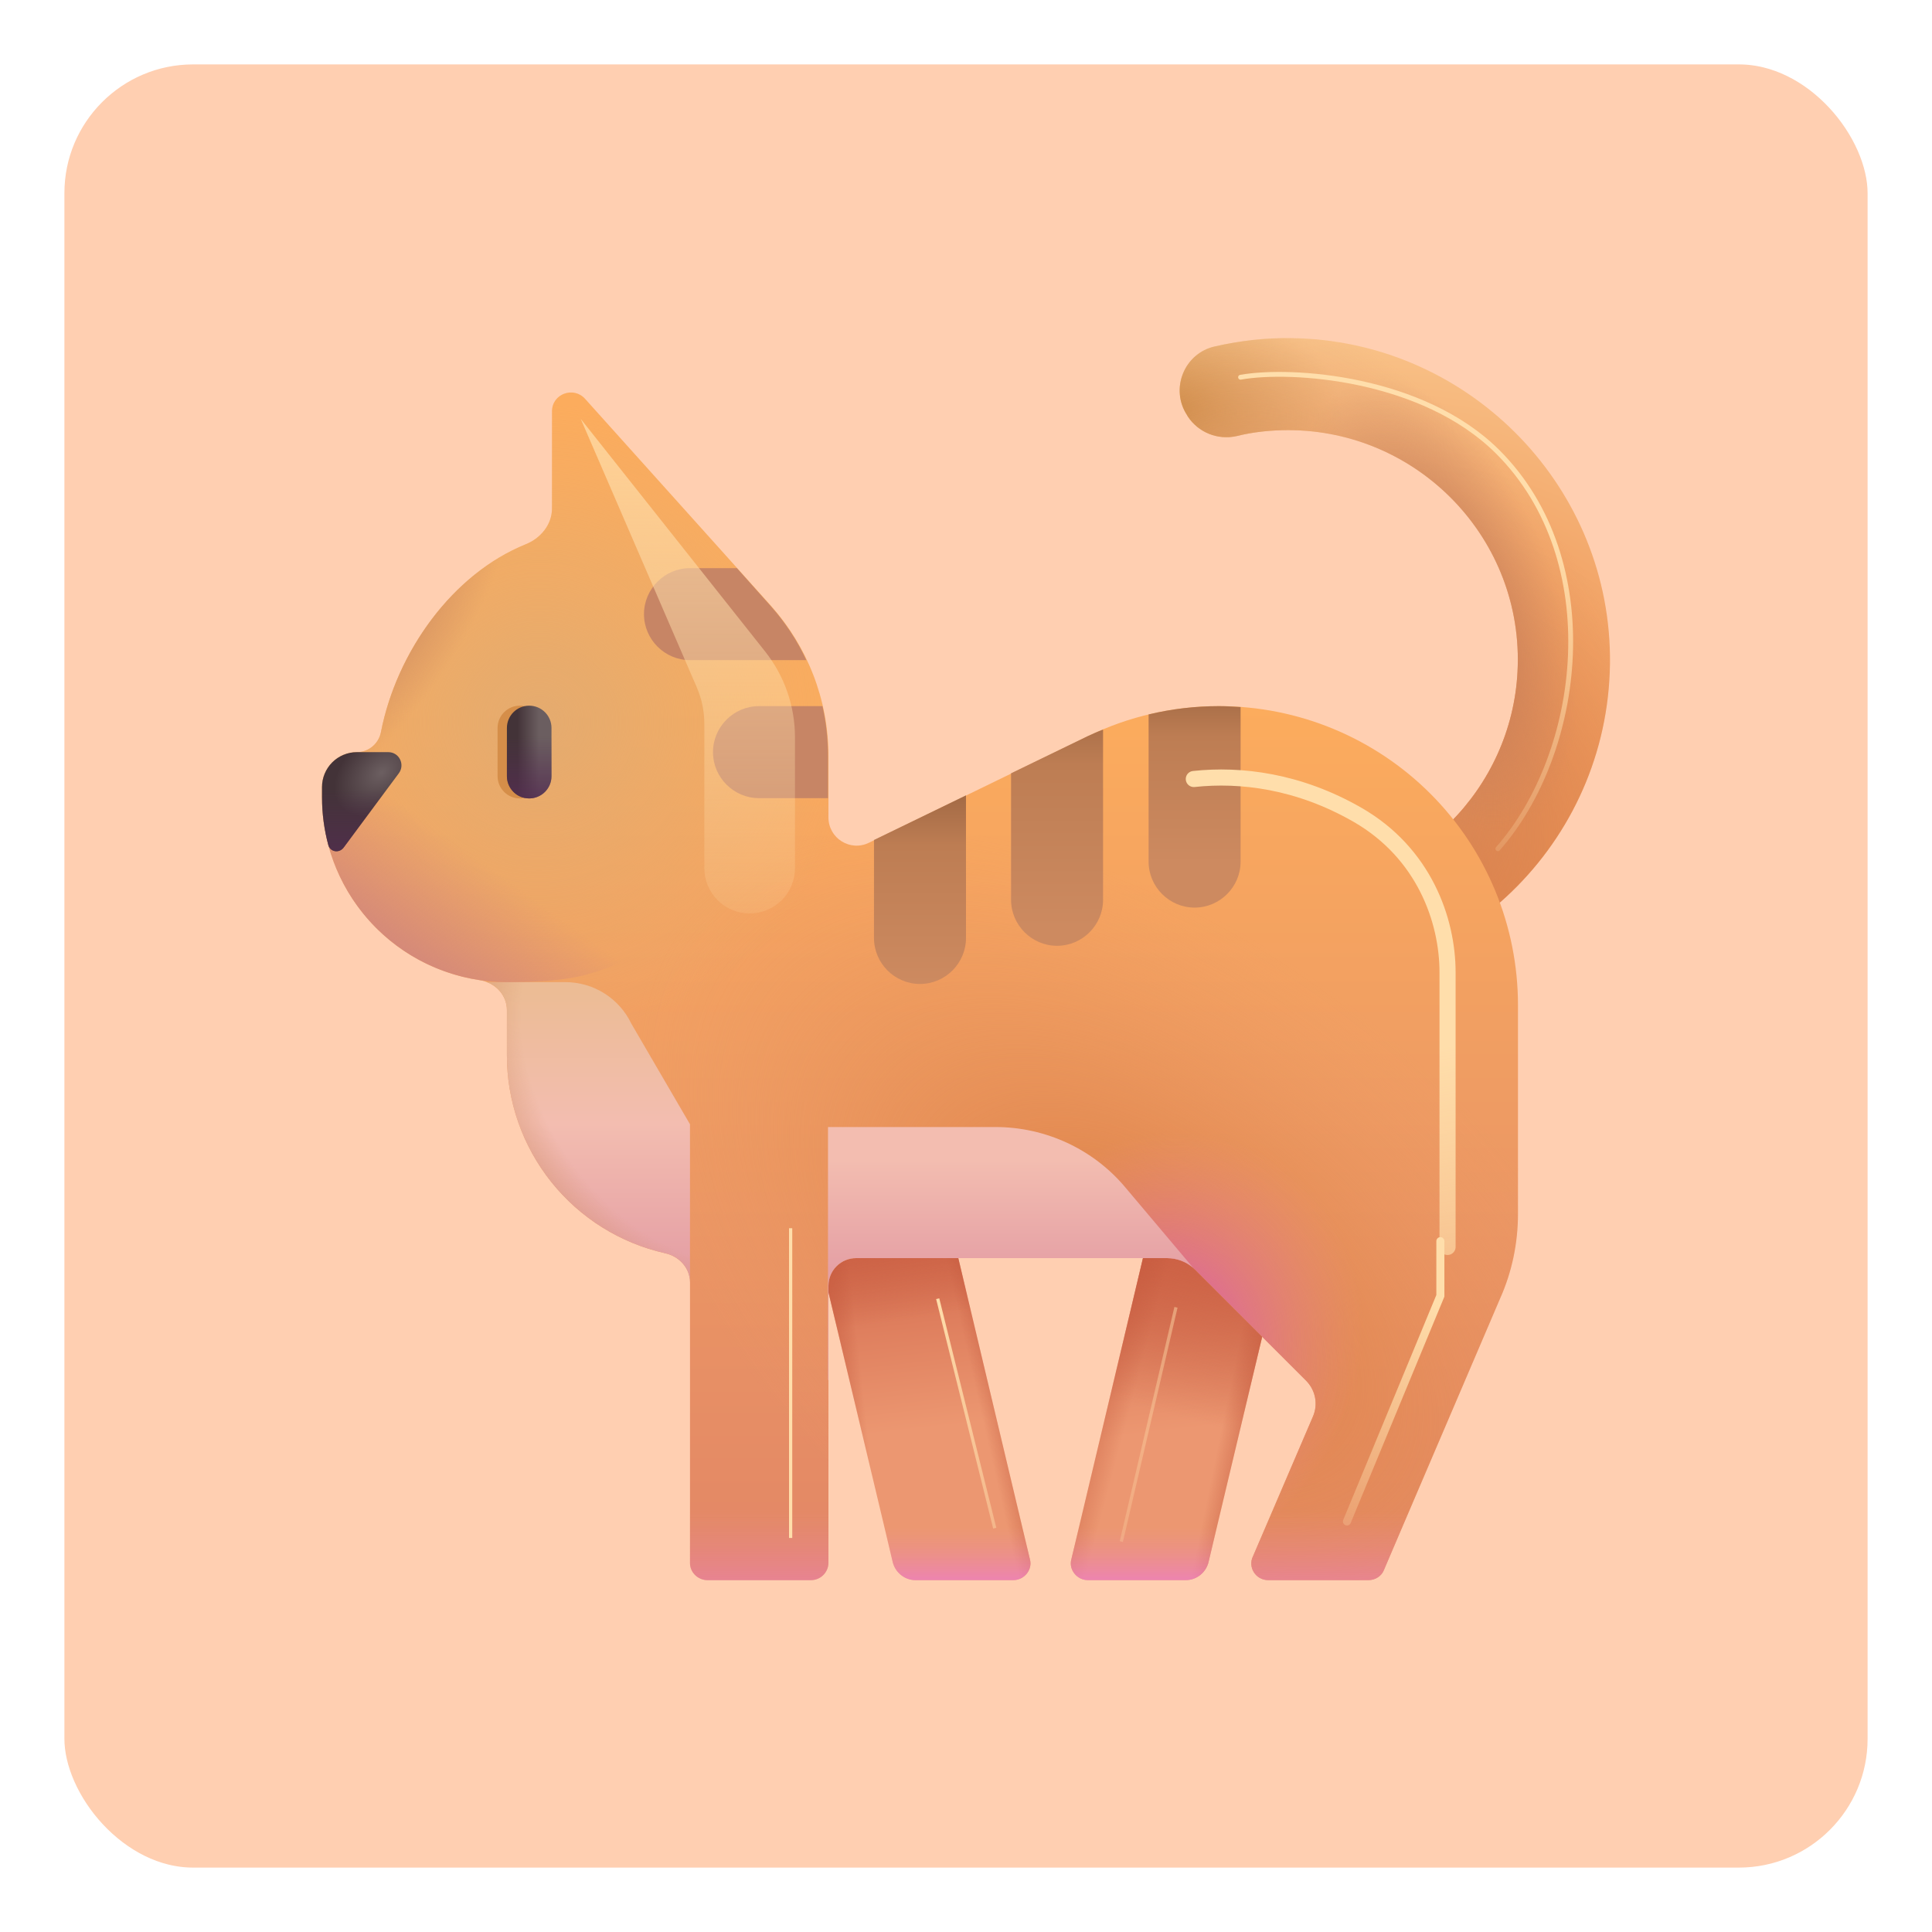 <svg width="120" height="120" viewBox="0 0 120 120" fill="none" xmlns="http://www.w3.org/2000/svg">
<rect x="2" y="2" width="116" height="116" rx="10" fill="#FFCFB1" stroke="white" stroke-width="4"/>
<path d="M62.942 98.144H56.856C56.199 98.144 55.628 97.687 55.457 97.058L49.999 74.144H58.571L63.971 96.858C64.142 97.487 63.628 98.144 62.942 98.144Z" fill="url(#paint0_linear_855_2317)"/>
<path d="M62.942 98.144H56.856C56.199 98.144 55.628 97.687 55.457 97.058L49.999 74.144H58.571L63.971 96.858C64.142 97.487 63.628 98.144 62.942 98.144Z" fill="url(#paint1_linear_855_2317)"/>
<path d="M62.942 98.144H56.856C56.199 98.144 55.628 97.687 55.457 97.058L49.999 74.144H58.571L63.971 96.858C64.142 97.487 63.628 98.144 62.942 98.144Z" fill="url(#paint2_linear_855_2317)"/>
<path d="M62.942 98.144H56.856C56.199 98.144 55.628 97.687 55.457 97.058L49.999 74.144H58.571L63.971 96.858C64.142 97.487 63.628 98.144 62.942 98.144Z" fill="url(#paint3_linear_855_2317)"/>
<path d="M62.942 98.144H56.856C56.199 98.144 55.628 97.687 55.457 97.058L49.999 74.144H58.571L63.971 96.858C64.142 97.487 63.628 98.144 62.942 98.144Z" fill="url(#paint4_linear_855_2317)"/>
<path d="M67.571 98.144H73.656C74.313 98.144 74.885 97.687 75.056 97.058L80.513 74.144H71.942L66.542 96.858C66.371 97.487 66.885 98.144 67.571 98.144Z" fill="url(#paint5_linear_855_2317)"/>
<path d="M67.571 98.144H73.656C74.313 98.144 74.885 97.687 75.056 97.058L80.513 74.144H71.942L66.542 96.858C66.371 97.487 66.885 98.144 67.571 98.144Z" fill="url(#paint6_linear_855_2317)"/>
<path d="M67.571 98.144H73.656C74.313 98.144 74.885 97.687 75.056 97.058L80.513 74.144H71.942L66.542 96.858C66.371 97.487 66.885 98.144 67.571 98.144Z" fill="url(#paint7_linear_855_2317)"/>
<path d="M67.571 98.144H73.656C74.313 98.144 74.885 97.687 75.056 97.058L80.513 74.144H71.942L66.542 96.858C66.371 97.487 66.885 98.144 67.571 98.144Z" fill="url(#paint8_linear_855_2317)"/>
<path d="M67.571 98.144H73.656C74.313 98.144 74.885 97.687 75.056 97.058L80.513 74.144H71.942L66.542 96.858C66.371 97.487 66.885 98.144 67.571 98.144Z" fill="url(#paint9_linear_855_2317)"/>
<path d="M80.199 21.003C78.57 20.974 76.97 21.174 75.456 21.517C73.542 21.945 72.656 24.174 73.742 25.803C73.742 25.831 73.77 25.831 73.77 25.86C74.427 26.86 75.627 27.345 76.799 27.088C77.827 26.831 78.913 26.717 79.999 26.717C88.113 26.717 94.684 33.517 94.256 41.717C93.884 49.002 87.999 54.916 80.684 55.259C78.342 55.373 76.142 54.916 74.17 54.031C73.942 54.488 73.57 54.859 73.17 55.173C73.199 56.631 73.142 58.231 72.685 59.602C74.942 60.516 77.427 61.002 79.999 61.002C91.141 61.002 100.141 51.888 99.998 40.717C99.856 29.917 90.999 21.117 80.199 21.003Z" fill="url(#paint10_radial_855_2317)"/>
<path d="M80.199 21.003C78.57 20.974 76.97 21.174 75.456 21.517C73.542 21.945 72.656 24.174 73.742 25.803C73.742 25.831 73.77 25.831 73.77 25.86C74.427 26.86 75.627 27.345 76.799 27.088C77.827 26.831 78.913 26.717 79.999 26.717C88.113 26.717 94.684 33.517 94.256 41.717C93.884 49.002 87.999 54.916 80.684 55.259C78.342 55.373 76.142 54.916 74.17 54.031C73.942 54.488 73.57 54.859 73.17 55.173C73.199 56.631 73.142 58.231 72.685 59.602C74.942 60.516 77.427 61.002 79.999 61.002C91.141 61.002 100.141 51.888 99.998 40.717C99.856 29.917 90.999 21.117 80.199 21.003Z" fill="url(#paint11_radial_855_2317)"/>
<path d="M80.199 21.003C78.57 20.974 76.97 21.174 75.456 21.517C73.542 21.945 72.656 24.174 73.742 25.803C73.742 25.831 73.77 25.831 73.77 25.86C74.427 26.86 75.627 27.345 76.799 27.088C77.827 26.831 78.913 26.717 79.999 26.717C88.113 26.717 94.684 33.517 94.256 41.717C93.884 49.002 87.999 54.916 80.684 55.259C78.342 55.373 76.142 54.916 74.17 54.031C73.942 54.488 73.57 54.859 73.17 55.173C73.199 56.631 73.142 58.231 72.685 59.602C74.942 60.516 77.427 61.002 79.999 61.002C91.141 61.002 100.141 51.888 99.998 40.717C99.856 29.917 90.999 21.117 80.199 21.003Z" fill="url(#paint12_radial_855_2317)"/>
<path d="M80.199 21.003C78.57 20.974 76.97 21.174 75.456 21.517C73.542 21.945 72.656 24.174 73.742 25.803C73.742 25.831 73.77 25.831 73.77 25.86C74.427 26.86 75.627 27.345 76.799 27.088C77.827 26.831 78.913 26.717 79.999 26.717C88.113 26.717 94.684 33.517 94.256 41.717C93.884 49.002 87.999 54.916 80.684 55.259C78.342 55.373 76.142 54.916 74.17 54.031C73.942 54.488 73.57 54.859 73.17 55.173C73.199 56.631 73.142 58.231 72.685 59.602C74.942 60.516 77.427 61.002 79.999 61.002C91.141 61.002 100.141 51.888 99.998 40.717C99.856 29.917 90.999 21.117 80.199 21.003Z" fill="url(#paint13_radial_855_2317)"/>
<path d="M75.713 43.859C72.913 43.859 70.113 44.488 67.599 45.717L53.971 52.345C52.799 52.916 51.456 52.059 51.456 50.773V46.974C51.456 43.402 50.114 40.145 47.914 37.66L36.343 24.774C35.628 23.974 34.285 24.46 34.285 25.545V31.582C34.285 32.583 33.588 33.428 32.663 33.802C28.106 35.639 24.631 40.497 23.657 45.488C23.514 46.202 22.886 46.717 22.171 46.717C21.596 46.717 21.043 46.945 20.636 47.352C20.229 47.76 20 48.312 20 48.888V49.516C20 52.267 20.987 54.926 22.781 57.01C24.575 59.095 27.057 60.467 29.777 60.876C30.714 61.016 31.485 61.77 31.485 62.716V65.545C31.484 68.407 32.458 71.184 34.246 73.42C36.034 75.655 38.53 77.215 41.322 77.842C42.185 78.033 42.857 78.759 42.857 79.642V97.087C42.857 97.658 43.342 98.144 43.942 98.144H50.371C50.971 98.144 51.456 97.658 51.456 97.058V79.859C51.456 79.404 51.637 78.968 51.959 78.647C52.28 78.325 52.716 78.144 53.171 78.144H72.485C73.142 78.144 73.77 78.402 74.228 78.859L81.113 85.744C81.713 86.344 81.885 87.23 81.542 88.001L77.828 96.658C77.485 97.344 77.999 98.144 78.77 98.144H84.999C85.427 98.144 85.827 97.887 85.97 97.487L93.17 80.659C93.913 79.002 94.284 77.202 94.284 75.402V62.431C94.284 59.992 93.804 57.577 92.871 55.324C91.937 53.071 90.569 51.023 88.845 49.299C87.121 47.574 85.073 46.206 82.82 45.273C80.567 44.34 78.152 43.859 75.713 43.859Z" fill="url(#paint14_linear_855_2317)"/>
<path d="M75.713 43.859C72.913 43.859 70.113 44.488 67.599 45.717L53.971 52.345C52.799 52.916 51.456 52.059 51.456 50.773V46.974C51.456 43.402 50.114 40.145 47.914 37.66L36.343 24.774C35.628 23.974 34.285 24.46 34.285 25.545V31.582C34.285 32.583 33.588 33.428 32.663 33.802C28.106 35.639 24.631 40.497 23.657 45.488C23.514 46.202 22.886 46.717 22.171 46.717C21.596 46.717 21.043 46.945 20.636 47.352C20.229 47.76 20 48.312 20 48.888V49.516C20 52.267 20.987 54.926 22.781 57.01C24.575 59.095 27.057 60.467 29.777 60.876C30.714 61.016 31.485 61.77 31.485 62.716V65.545C31.484 68.407 32.458 71.184 34.246 73.42C36.034 75.655 38.53 77.215 41.322 77.842C42.185 78.033 42.857 78.759 42.857 79.642V97.087C42.857 97.658 43.342 98.144 43.942 98.144H50.371C50.971 98.144 51.456 97.658 51.456 97.058V79.859C51.456 79.404 51.637 78.968 51.959 78.647C52.28 78.325 52.716 78.144 53.171 78.144H72.485C73.142 78.144 73.77 78.402 74.228 78.859L81.113 85.744C81.713 86.344 81.885 87.23 81.542 88.001L77.828 96.658C77.485 97.344 77.999 98.144 78.77 98.144H84.999C85.427 98.144 85.827 97.887 85.97 97.487L93.17 80.659C93.913 79.002 94.284 77.202 94.284 75.402V62.431C94.284 59.992 93.804 57.577 92.871 55.324C91.937 53.071 90.569 51.023 88.845 49.299C87.121 47.574 85.073 46.206 82.82 45.273C80.567 44.34 78.152 43.859 75.713 43.859Z" fill="url(#paint15_radial_855_2317)"/>
<path d="M75.713 43.859C72.913 43.859 70.113 44.488 67.599 45.717L53.971 52.345C52.799 52.916 51.456 52.059 51.456 50.773V46.974C51.456 43.402 50.114 40.145 47.914 37.66L36.343 24.774C35.628 23.974 34.285 24.46 34.285 25.545V31.582C34.285 32.583 33.588 33.428 32.663 33.802C28.106 35.639 24.631 40.497 23.657 45.488C23.514 46.202 22.886 46.717 22.171 46.717C21.596 46.717 21.043 46.945 20.636 47.352C20.229 47.76 20 48.312 20 48.888V49.516C20 52.267 20.987 54.926 22.781 57.01C24.575 59.095 27.057 60.467 29.777 60.876C30.714 61.016 31.485 61.77 31.485 62.716V65.545C31.484 68.407 32.458 71.184 34.246 73.42C36.034 75.655 38.53 77.215 41.322 77.842C42.185 78.033 42.857 78.759 42.857 79.642V97.087C42.857 97.658 43.342 98.144 43.942 98.144H50.371C50.971 98.144 51.456 97.658 51.456 97.058V79.859C51.456 79.404 51.637 78.968 51.959 78.647C52.28 78.325 52.716 78.144 53.171 78.144H72.485C73.142 78.144 73.77 78.402 74.228 78.859L81.113 85.744C81.713 86.344 81.885 87.23 81.542 88.001L77.828 96.658C77.485 97.344 77.999 98.144 78.77 98.144H84.999C85.427 98.144 85.827 97.887 85.97 97.487L93.17 80.659C93.913 79.002 94.284 77.202 94.284 75.402V62.431C94.284 59.992 93.804 57.577 92.871 55.324C91.937 53.071 90.569 51.023 88.845 49.299C87.121 47.574 85.073 46.206 82.82 45.273C80.567 44.34 78.152 43.859 75.713 43.859Z" fill="url(#paint16_linear_855_2317)"/>
<path d="M75.713 43.859C72.913 43.859 70.113 44.488 67.599 45.717L53.971 52.345C52.799 52.916 51.456 52.059 51.456 50.773V46.974C51.456 43.402 50.114 40.145 47.914 37.66L36.343 24.774C35.628 23.974 34.285 24.46 34.285 25.545V31.582C34.285 32.583 33.588 33.428 32.663 33.802C28.106 35.639 24.631 40.497 23.657 45.488C23.514 46.202 22.886 46.717 22.171 46.717C21.596 46.717 21.043 46.945 20.636 47.352C20.229 47.76 20 48.312 20 48.888V49.516C20 52.267 20.987 54.926 22.781 57.01C24.575 59.095 27.057 60.467 29.777 60.876C30.714 61.016 31.485 61.77 31.485 62.716V65.545C31.484 68.407 32.458 71.184 34.246 73.42C36.034 75.655 38.53 77.215 41.322 77.842C42.185 78.033 42.857 78.759 42.857 79.642V97.087C42.857 97.658 43.342 98.144 43.942 98.144H50.371C50.971 98.144 51.456 97.658 51.456 97.058V79.859C51.456 79.404 51.637 78.968 51.959 78.647C52.28 78.325 52.716 78.144 53.171 78.144H72.485C73.142 78.144 73.77 78.402 74.228 78.859L81.113 85.744C81.713 86.344 81.885 87.23 81.542 88.001L77.828 96.658C77.485 97.344 77.999 98.144 78.77 98.144H84.999C85.427 98.144 85.827 97.887 85.97 97.487L93.17 80.659C93.913 79.002 94.284 77.202 94.284 75.402V62.431C94.284 59.992 93.804 57.577 92.871 55.324C91.937 53.071 90.569 51.023 88.845 49.299C87.121 47.574 85.073 46.206 82.82 45.273C80.567 44.34 78.152 43.859 75.713 43.859Z" fill="url(#paint17_radial_855_2317)"/>
<path d="M75.713 43.859C72.913 43.859 70.113 44.488 67.599 45.717L53.971 52.345C52.799 52.916 51.456 52.059 51.456 50.773V46.974C51.456 43.402 50.114 40.145 47.914 37.66L36.343 24.774C35.628 23.974 34.285 24.46 34.285 25.545V31.582C34.285 32.583 33.588 33.428 32.663 33.802C28.106 35.639 24.631 40.497 23.657 45.488C23.514 46.202 22.886 46.717 22.171 46.717C21.596 46.717 21.043 46.945 20.636 47.352C20.229 47.76 20 48.312 20 48.888V49.516C20 52.267 20.987 54.926 22.781 57.01C24.575 59.095 27.057 60.467 29.777 60.876C30.714 61.016 31.485 61.77 31.485 62.716V65.545C31.484 68.407 32.458 71.184 34.246 73.42C36.034 75.655 38.53 77.215 41.322 77.842C42.185 78.033 42.857 78.759 42.857 79.642V97.087C42.857 97.658 43.342 98.144 43.942 98.144H50.371C50.971 98.144 51.456 97.658 51.456 97.058V79.859C51.456 79.404 51.637 78.968 51.959 78.647C52.28 78.325 52.716 78.144 53.171 78.144H72.485C73.142 78.144 73.77 78.402 74.228 78.859L81.113 85.744C81.713 86.344 81.885 87.23 81.542 88.001L77.828 96.658C77.485 97.344 77.999 98.144 78.77 98.144H84.999C85.427 98.144 85.827 97.887 85.97 97.487L93.17 80.659C93.913 79.002 94.284 77.202 94.284 75.402V62.431C94.284 59.992 93.804 57.577 92.871 55.324C91.937 53.071 90.569 51.023 88.845 49.299C87.121 47.574 85.073 46.206 82.82 45.273C80.567 44.34 78.152 43.859 75.713 43.859Z" fill="url(#paint18_radial_855_2317)"/>
<path fill-rule="evenodd" clip-rule="evenodd" d="M74.099 78.736L69.914 73.773C67.914 71.373 64.942 70.002 61.828 70.002H51.428V85.707H51.457V79.859C51.457 79.404 51.637 78.968 51.959 78.647C52.28 78.325 52.716 78.144 53.171 78.144H72.485C73.085 78.144 73.656 78.356 74.099 78.736Z" fill="url(#paint19_linear_855_2317)"/>
<path d="M42.856 79.642V69.83L39.214 63.582C38.844 62.808 38.262 62.156 37.537 61.699C36.811 61.242 35.971 61.001 35.114 61.002H30.248C30.603 61.13 30.91 61.363 31.131 61.668C31.352 61.974 31.475 62.339 31.485 62.716V65.545C31.484 68.407 32.457 71.185 34.245 73.42C36.033 75.655 38.529 77.215 41.322 77.842C42.185 78.033 42.856 78.759 42.856 79.642Z" fill="url(#paint20_linear_855_2317)"/>
<path d="M42.856 79.642V69.83L39.214 63.582C38.844 62.808 38.262 62.156 37.537 61.699C36.811 61.242 35.971 61.001 35.114 61.002H30.248C30.603 61.13 30.91 61.363 31.131 61.668C31.352 61.974 31.475 62.339 31.485 62.716V65.545C31.484 68.407 32.457 71.185 34.245 73.42C36.033 75.655 38.529 77.215 41.322 77.842C42.185 78.033 42.856 78.759 42.856 79.642Z" fill="url(#paint21_radial_855_2317)"/>
<path d="M51.456 46.974V50.773C49.968 51.588 46.008 55.985 39.331 59.368C37.071 60.511 35.625 61.002 31.485 61.002C28.439 61.002 25.518 59.792 23.364 57.638C21.21 55.484 20 52.563 20 49.516V48.888C20 47.688 20.971 46.717 22.171 46.717C22.886 46.717 23.514 46.202 23.657 45.488C24.743 39.917 28.943 34.517 34.285 33.288V25.545C34.285 24.46 35.628 23.974 36.343 24.774L47.914 37.66C50.114 40.145 51.456 43.402 51.456 46.974Z" fill="url(#paint22_linear_855_2317)"/>
<path d="M51.456 46.974V50.773C49.968 51.588 46.008 55.985 39.331 59.368C37.071 60.511 35.625 61.002 31.485 61.002C28.439 61.002 25.518 59.792 23.364 57.638C21.21 55.484 20 52.563 20 49.516V48.888C20 47.688 20.971 46.717 22.171 46.717C22.886 46.717 23.514 46.202 23.657 45.488C24.743 39.917 28.943 34.517 34.285 33.288V25.545C34.285 24.46 35.628 23.974 36.343 24.774L47.914 37.66C50.114 40.145 51.456 43.402 51.456 46.974Z" fill="url(#paint23_radial_855_2317)"/>
<path d="M57.142 61.116C58.714 61.116 59.999 59.831 59.999 58.259V49.402L54.285 52.173V58.259C54.285 59.831 55.571 61.116 57.142 61.116Z" fill="url(#paint24_linear_855_2317)"/>
<path d="M67.571 45.717L62.799 48.031V55.888C62.799 57.459 64.085 58.745 65.656 58.745C67.228 58.745 68.513 57.459 68.513 55.888V45.317C68.199 45.431 67.885 45.574 67.571 45.717Z" fill="url(#paint25_linear_855_2317)"/>
<path d="M75.713 43.859C74.228 43.859 72.77 44.031 71.342 44.374V53.516C71.342 55.088 72.627 56.373 74.199 56.373C75.77 56.373 77.056 55.088 77.056 53.516V43.916C76.599 43.888 76.142 43.859 75.713 43.859Z" fill="url(#paint26_linear_855_2317)"/>
<path d="M47.885 37.66L45.771 35.288H42.857C41.285 35.288 39.999 36.574 39.999 38.145C39.999 39.717 41.285 41.002 42.857 41.002H50.085C49.514 39.774 48.771 38.66 47.885 37.66ZM51.428 46.974C51.428 45.888 51.314 44.859 51.085 43.859H47.142C45.571 43.859 44.285 45.145 44.285 46.716C44.285 48.288 45.571 49.574 47.142 49.574H51.428V46.974Z" fill="#C78565"/>
<path d="M24.771 48.031C25.171 47.488 24.8 46.717 24.114 46.717H22.171C21.596 46.717 21.043 46.945 20.636 47.352C20.229 47.76 20 48.312 20 48.888V49.517C20 50.545 20.14 51.545 20.394 52.488C20.511 52.925 21.071 53.008 21.343 52.645L24.771 48.031Z" fill="url(#paint27_radial_855_2317)"/>
<path d="M24.771 48.031C25.171 47.488 24.8 46.717 24.114 46.717H22.171C21.596 46.717 21.043 46.945 20.636 47.352C20.229 47.76 20 48.312 20 48.888V49.517C20 50.545 20.14 51.545 20.394 52.488C20.511 52.925 21.071 53.008 21.343 52.645L24.771 48.031Z" fill="url(#paint28_linear_855_2317)"/>
<g filter="url(#filter0_f_855_2317)">
<path d="M58.242 80.664L61.785 94.918" stroke="url(#paint29_linear_855_2317)" stroke-width="0.2"/>
</g>
<g filter="url(#filter1_f_855_2317)">
<path d="M49.108 76.287V95.527" stroke="url(#paint30_linear_855_2317)" stroke-width="0.2"/>
</g>
<g filter="url(#filter2_f_855_2317)">
<path d="M73.042 81.199L69.647 95.75" stroke="url(#paint31_linear_855_2317)" stroke-opacity="0.5" stroke-width="0.2"/>
</g>
<g filter="url(#filter3_f_855_2317)">
<path d="M74.15 48.385C77.053 48.071 80.664 48.505 84.33 50.616C88.438 52.985 89.91 57.136 89.91 60.393V77.45" stroke="url(#paint32_linear_855_2317)" stroke-linecap="round"/>
</g>
<g filter="url(#filter4_f_855_2317)">
<path d="M89.464 77.09V80.485L83.662 94.501" stroke="url(#paint33_linear_855_2317)" stroke-width="0.5" stroke-linecap="round"/>
</g>
<g filter="url(#filter5_f_855_2317)">
<path d="M43.283 42.702L36.071 26.02L47.523 40.465C48.724 41.98 49.377 43.857 49.377 45.791V53.922C49.377 54.669 49.08 55.384 48.553 55.912C48.025 56.44 47.309 56.736 46.562 56.736C45.816 56.736 45.1 56.44 44.573 55.912C44.045 55.384 43.748 54.669 43.748 53.922V44.971C43.749 44.191 43.591 43.419 43.283 42.702Z" fill="url(#paint34_linear_855_2317)" fill-opacity="0.75"/>
</g>
<g filter="url(#filter6_f_855_2317)">
<path d="M32.291 43.831H32.288C31.524 43.831 30.905 44.45 30.905 45.214V48.208C30.905 48.972 31.524 49.591 32.288 49.591H32.291C33.055 49.591 33.674 48.972 33.674 48.208V45.214C33.674 44.45 33.055 43.831 32.291 43.831Z" fill="#D58E49"/>
</g>
<path d="M32.871 43.831H32.868C32.105 43.831 31.485 44.45 31.485 45.214V48.208C31.485 48.972 32.105 49.591 32.868 49.591H32.871C33.635 49.591 34.254 48.972 34.254 48.208V45.214C34.254 44.45 33.635 43.831 32.871 43.831Z" fill="url(#paint35_linear_855_2317)"/>
<path d="M32.871 43.831H32.868C32.105 43.831 31.485 44.45 31.485 45.214V48.208C31.485 48.972 32.105 49.591 32.868 49.591H32.871C33.635 49.591 34.254 48.972 34.254 48.208V45.214C34.254 44.45 33.635 43.831 32.871 43.831Z" fill="url(#paint36_linear_855_2317)"/>
<g filter="url(#filter7_f_855_2317)">
<path d="M77.053 23.431C80.207 22.866 88.393 23.431 93.036 28.074C99.784 34.822 98.304 46.734 93.036 52.717" stroke="url(#paint37_linear_855_2317)" stroke-width="0.3" stroke-linecap="round"/>
</g>
<defs>
<filter id="filter0_f_855_2317" x="57.445" y="79.94" width="5.137" height="15.702" filterUnits="userSpaceOnUse" color-interpolation-filters="sRGB">
<feFlood flood-opacity="0" result="BackgroundImageFix"/>
<feBlend mode="normal" in="SourceGraphic" in2="BackgroundImageFix" result="shape"/>
<feGaussianBlur stdDeviation="0.35" result="effect1_foregroundBlur_855_2317"/>
</filter>
<filter id="filter1_f_855_2317" x="48.308" y="75.587" width="1.6" height="20.64" filterUnits="userSpaceOnUse" color-interpolation-filters="sRGB">
<feFlood flood-opacity="0" result="BackgroundImageFix"/>
<feBlend mode="normal" in="SourceGraphic" in2="BackgroundImageFix" result="shape"/>
<feGaussianBlur stdDeviation="0.35" result="effect1_foregroundBlur_855_2317"/>
</filter>
<filter id="filter2_f_855_2317" x="68.85" y="80.476" width="4.989" height="15.997" filterUnits="userSpaceOnUse" color-interpolation-filters="sRGB">
<feFlood flood-opacity="0" result="BackgroundImageFix"/>
<feBlend mode="normal" in="SourceGraphic" in2="BackgroundImageFix" result="shape"/>
<feGaussianBlur stdDeviation="0.35" result="effect1_foregroundBlur_855_2317"/>
</filter>
<filter id="filter3_f_855_2317" x="70.65" y="44.793" width="22.76" height="36.157" filterUnits="userSpaceOnUse" color-interpolation-filters="sRGB">
<feFlood flood-opacity="0" result="BackgroundImageFix"/>
<feBlend mode="normal" in="SourceGraphic" in2="BackgroundImageFix" result="shape"/>
<feGaussianBlur stdDeviation="1.5" result="effect1_foregroundBlur_855_2317"/>
</filter>
<filter id="filter4_f_855_2317" x="81.412" y="74.84" width="10.303" height="21.911" filterUnits="userSpaceOnUse" color-interpolation-filters="sRGB">
<feFlood flood-opacity="0" result="BackgroundImageFix"/>
<feBlend mode="normal" in="SourceGraphic" in2="BackgroundImageFix" result="shape"/>
<feGaussianBlur stdDeviation="1" result="effect1_foregroundBlur_855_2317"/>
</filter>
<filter id="filter5_f_855_2317" x="35.071" y="25.02" width="15.306" height="32.717" filterUnits="userSpaceOnUse" color-interpolation-filters="sRGB">
<feFlood flood-opacity="0" result="BackgroundImageFix"/>
<feBlend mode="normal" in="SourceGraphic" in2="BackgroundImageFix" result="shape"/>
<feGaussianBlur stdDeviation="0.5" result="effect1_foregroundBlur_855_2317"/>
</filter>
<filter id="filter6_f_855_2317" x="30.405" y="43.331" width="3.769" height="6.76" filterUnits="userSpaceOnUse" color-interpolation-filters="sRGB">
<feFlood flood-opacity="0" result="BackgroundImageFix"/>
<feBlend mode="normal" in="SourceGraphic" in2="BackgroundImageFix" result="shape"/>
<feGaussianBlur stdDeviation="0.25" result="effect1_foregroundBlur_855_2317"/>
</filter>
<filter id="filter7_f_855_2317" x="76.303" y="22.501" width="22.006" height="30.965" filterUnits="userSpaceOnUse" color-interpolation-filters="sRGB">
<feFlood flood-opacity="0" result="BackgroundImageFix"/>
<feBlend mode="normal" in="SourceGraphic" in2="BackgroundImageFix" result="shape"/>
<feGaussianBlur stdDeviation="0.3" result="effect1_foregroundBlur_855_2317"/>
</filter>
<linearGradient id="paint0_linear_855_2317" x1="54.582" y1="89.079" x2="52.448" y2="70.319" gradientUnits="userSpaceOnUse">
<stop stop-color="#EC9771"/>
<stop offset="0.754" stop-color="#CF6247"/>
</linearGradient>
<linearGradient id="paint1_linear_855_2317" x1="54.385" y1="74.144" x2="55.528" y2="82.139" gradientUnits="userSpaceOnUse">
<stop stop-color="#CF6144"/>
<stop offset="1" stop-color="#BC5035" stop-opacity="0"/>
</linearGradient>
<linearGradient id="paint2_linear_855_2317" x1="62.528" y1="80.91" x2="59.528" y2="81.593" gradientUnits="userSpaceOnUse">
<stop stop-color="#CF6144"/>
<stop offset="1" stop-color="#BC5035" stop-opacity="0"/>
</linearGradient>
<linearGradient id="paint3_linear_855_2317" x1="49.999" y1="82.996" x2="53.2" y2="82.65" gradientUnits="userSpaceOnUse">
<stop stop-color="#CF6144"/>
<stop offset="1" stop-color="#BC5035" stop-opacity="0"/>
</linearGradient>
<linearGradient id="paint4_linear_855_2317" x1="57.002" y1="99.578" x2="57.002" y2="94.827" gradientUnits="userSpaceOnUse">
<stop stop-color="#EF74E3"/>
<stop offset="1" stop-color="#EB8D98" stop-opacity="0"/>
</linearGradient>
<linearGradient id="paint5_linear_855_2317" x1="71.093" y1="89.079" x2="68.956" y2="70.319" gradientUnits="userSpaceOnUse">
<stop stop-color="#EC9771"/>
<stop offset="0.754" stop-color="#CF6247"/>
</linearGradient>
<linearGradient id="paint6_linear_855_2317" x1="74.328" y1="74.144" x2="70.868" y2="87.393" gradientUnits="userSpaceOnUse">
<stop stop-color="#CF6144"/>
<stop offset="1" stop-color="#BC5035" stop-opacity="0"/>
</linearGradient>
<linearGradient id="paint7_linear_855_2317" x1="80.513" y1="82.439" x2="77.285" y2="81.779" gradientUnits="userSpaceOnUse">
<stop stop-color="#CF6144"/>
<stop offset="1" stop-color="#BC5035" stop-opacity="0"/>
</linearGradient>
<linearGradient id="paint8_linear_855_2317" x1="66.511" y1="82.996" x2="71.059" y2="84.199" gradientUnits="userSpaceOnUse">
<stop stop-color="#CF6144"/>
<stop offset="1" stop-color="#BC5035" stop-opacity="0"/>
</linearGradient>
<linearGradient id="paint9_linear_855_2317" x1="73.513" y1="99.578" x2="73.513" y2="94.827" gradientUnits="userSpaceOnUse">
<stop stop-color="#EF74E3"/>
<stop offset="1" stop-color="#EB8D98" stop-opacity="0"/>
</linearGradient>
<radialGradient id="paint10_radial_855_2317" cx="0" cy="0" r="1" gradientUnits="userSpaceOnUse" gradientTransform="translate(86.342 55.397) rotate(-58.259) scale(45.984)">
<stop stop-color="#E66F2C"/>
<stop offset="1" stop-color="#FFDEA7"/>
</radialGradient>
<radialGradient id="paint11_radial_855_2317" cx="0" cy="0" r="1" gradientUnits="userSpaceOnUse" gradientTransform="translate(72.685 25.394) rotate(5.714) scale(10.76 7.348)">
<stop stop-color="#D08E47"/>
<stop offset="1" stop-color="#D89B5A" stop-opacity="0"/>
</radialGradient>
<radialGradient id="paint12_radial_855_2317" cx="0" cy="0" r="1" gradientUnits="userSpaceOnUse" gradientTransform="translate(84.822 45.217) rotate(-30.964) scale(16.66 29.505)">
<stop stop-color="#D48B5E"/>
<stop offset="1" stop-color="#D48B5E" stop-opacity="0"/>
</radialGradient>
<radialGradient id="paint13_radial_855_2317" cx="0" cy="0" r="1" gradientUnits="userSpaceOnUse" gradientTransform="translate(89.284 37.537) rotate(-20.366) scale(12.571 25.028)">
<stop stop-color="#BB704E"/>
<stop offset="0.592" stop-color="#C38062" stop-opacity="0"/>
</radialGradient>
<linearGradient id="paint14_linear_855_2317" x1="57.142" y1="43.679" x2="57.142" y2="98.144" gradientUnits="userSpaceOnUse">
<stop stop-color="#FCAC5D"/>
<stop offset="0.469" stop-color="#EE9B63"/>
<stop offset="1" stop-color="#E28666"/>
</linearGradient>
<radialGradient id="paint15_radial_855_2317" cx="0" cy="0" r="1" gradientUnits="userSpaceOnUse" gradientTransform="translate(71.608 80.304) rotate(-51.193) scale(21.655 37.44)">
<stop stop-color="#DA7C40"/>
<stop offset="1" stop-color="#EC9964" stop-opacity="0"/>
</radialGradient>
<linearGradient id="paint16_linear_855_2317" x1="57.142" y1="102.55" x2="57.142" y2="93.787" gradientUnits="userSpaceOnUse">
<stop stop-color="#EF74E3"/>
<stop offset="1" stop-color="#EB8D98" stop-opacity="0"/>
</linearGradient>
<radialGradient id="paint17_radial_855_2317" cx="0" cy="0" r="1" gradientUnits="userSpaceOnUse" gradientTransform="translate(71.608 84.144) rotate(-58.299) scale(14.272 12.556)">
<stop stop-color="#D74DC9"/>
<stop offset="1" stop-color="#EB8D98" stop-opacity="0"/>
</radialGradient>
<radialGradient id="paint18_radial_855_2317" cx="0" cy="0" r="1" gradientUnits="userSpaceOnUse" gradientTransform="translate(33.573 44.86) rotate(56.411) scale(19.689 19.827)">
<stop stop-color="#E4AB6F"/>
<stop offset="1" stop-color="#E4AB6F" stop-opacity="0"/>
</radialGradient>
<linearGradient id="paint19_linear_855_2317" x1="62.814" y1="70.002" x2="62.814" y2="78.859" gradientUnits="userSpaceOnUse">
<stop offset="0.226" stop-color="#F3BDB0"/>
<stop offset="1" stop-color="#E5A0A5"/>
</linearGradient>
<linearGradient id="paint20_linear_855_2317" x1="36.554" y1="61.645" x2="36.554" y2="78.43" gradientUnits="userSpaceOnUse">
<stop stop-color="#ECBC95"/>
<stop offset="0.484" stop-color="#F3BDB0"/>
<stop offset="1" stop-color="#E5A0A5"/>
</linearGradient>
<radialGradient id="paint21_radial_855_2317" cx="0" cy="0" r="1" gradientUnits="userSpaceOnUse" gradientTransform="translate(42.322 67.003) rotate(145.797) scale(13.818 20.193)">
<stop offset="0.62" stop-color="#CF8C61" stop-opacity="0"/>
<stop offset="1" stop-color="#CF8C61"/>
</radialGradient>
<linearGradient id="paint22_linear_855_2317" x1="33.037" y1="55.753" x2="27.234" y2="63.788" gradientUnits="userSpaceOnUse">
<stop stop-color="#D1867C" stop-opacity="0"/>
<stop offset="0.849" stop-color="#D1867C"/>
</linearGradient>
<radialGradient id="paint23_radial_855_2317" cx="0" cy="0" r="1" gradientUnits="userSpaceOnUse" gradientTransform="translate(23.751 39.322) rotate(34.34) scale(10.921 29.733)">
<stop stop-color="#CF8C61"/>
<stop offset="0.414" stop-color="#CF8C61" stop-opacity="0"/>
</radialGradient>
<linearGradient id="paint24_linear_855_2317" x1="57.142" y1="49.402" x2="57.142" y2="61.116" gradientUnits="userSpaceOnUse">
<stop stop-color="#A36A45"/>
<stop offset="0.266" stop-color="#BD7D53"/>
<stop offset="1" stop-color="#CD8A60"/>
</linearGradient>
<linearGradient id="paint25_linear_855_2317" x1="65.656" y1="43.788" x2="65.656" y2="57.628" gradientUnits="userSpaceOnUse">
<stop stop-color="#A36A45"/>
<stop offset="0.266" stop-color="#BD7D53"/>
<stop offset="1" stop-color="#CD8A60"/>
</linearGradient>
<linearGradient id="paint26_linear_855_2317" x1="74.199" y1="42.897" x2="74.199" y2="53.611" gradientUnits="userSpaceOnUse">
<stop stop-color="#A36A45"/>
<stop offset="0.266" stop-color="#BD7D53"/>
<stop offset="1" stop-color="#CD8A60"/>
</linearGradient>
<radialGradient id="paint27_radial_855_2317" cx="0" cy="0" r="1" gradientUnits="userSpaceOnUse" gradientTransform="translate(23.706 47.983) rotate(140.717) scale(3.345 2.317)">
<stop offset="0.022" stop-color="#6B5E60"/>
<stop offset="0.991" stop-color="#433338"/>
</radialGradient>
<linearGradient id="paint28_linear_855_2317" x1="25.709" y1="54.673" x2="25.709" y2="48.959" gradientUnits="userSpaceOnUse">
<stop stop-color="#552D52"/>
<stop offset="1" stop-color="#552D52" stop-opacity="0"/>
</linearGradient>
<linearGradient id="paint29_linear_855_2317" x1="56.919" y1="81.956" x2="71.579" y2="100.041" gradientUnits="userSpaceOnUse">
<stop stop-color="#FFDEAB"/>
<stop offset="1" stop-color="#FFDEAB" stop-opacity="0"/>
</linearGradient>
<linearGradient id="paint30_linear_855_2317" x1="-nan" y1="-nan" x2="-nan" y2="-nan" gradientUnits="userSpaceOnUse">
<stop stop-color="#FFDEAB"/>
<stop offset="1" stop-color="#FFDEAB" stop-opacity="0"/>
</linearGradient>
<linearGradient id="paint31_linear_855_2317" x1="69.605" y1="81.956" x2="84.264" y2="100.041" gradientUnits="userSpaceOnUse">
<stop stop-color="#FFDEAB"/>
<stop offset="1" stop-color="#FFDEAB" stop-opacity="0"/>
</linearGradient>
<linearGradient id="paint32_linear_855_2317" x1="85.267" y1="65.662" x2="90.881" y2="102.747" gradientUnits="userSpaceOnUse">
<stop stop-color="#FFDEAB"/>
<stop offset="1" stop-color="#FFDEAB" stop-opacity="0"/>
</linearGradient>
<linearGradient id="paint33_linear_855_2317" x1="94.284" y1="82.536" x2="88.104" y2="101.801" gradientUnits="userSpaceOnUse">
<stop stop-color="#FFDEAB"/>
<stop offset="1" stop-color="#FFDEAB" stop-opacity="0"/>
</linearGradient>
<linearGradient id="paint34_linear_855_2317" x1="42.723" y1="26.02" x2="42.723" y2="64.948" gradientUnits="userSpaceOnUse">
<stop stop-color="#FFDEAB"/>
<stop offset="1" stop-color="#FFDEAB" stop-opacity="0"/>
</linearGradient>
<linearGradient id="paint35_linear_855_2317" x1="33.865" y1="46.711" x2="32.134" y2="46.711" gradientUnits="userSpaceOnUse">
<stop offset="0.225" stop-color="#6B5E60"/>
<stop offset="1" stop-color="#433338"/>
</linearGradient>
<linearGradient id="paint36_linear_855_2317" x1="34.688" y1="50.599" x2="34.688" y2="45.739" gradientUnits="userSpaceOnUse">
<stop stop-color="#552D52"/>
<stop offset="1" stop-color="#552D52" stop-opacity="0"/>
</linearGradient>
<linearGradient id="paint37_linear_855_2317" x1="90.179" y1="32.894" x2="91.216" y2="57.859" gradientUnits="userSpaceOnUse">
<stop stop-color="#FFDEAB"/>
<stop offset="1" stop-color="#FFDEAB" stop-opacity="0"/>
</linearGradient>
</defs>
</svg>
